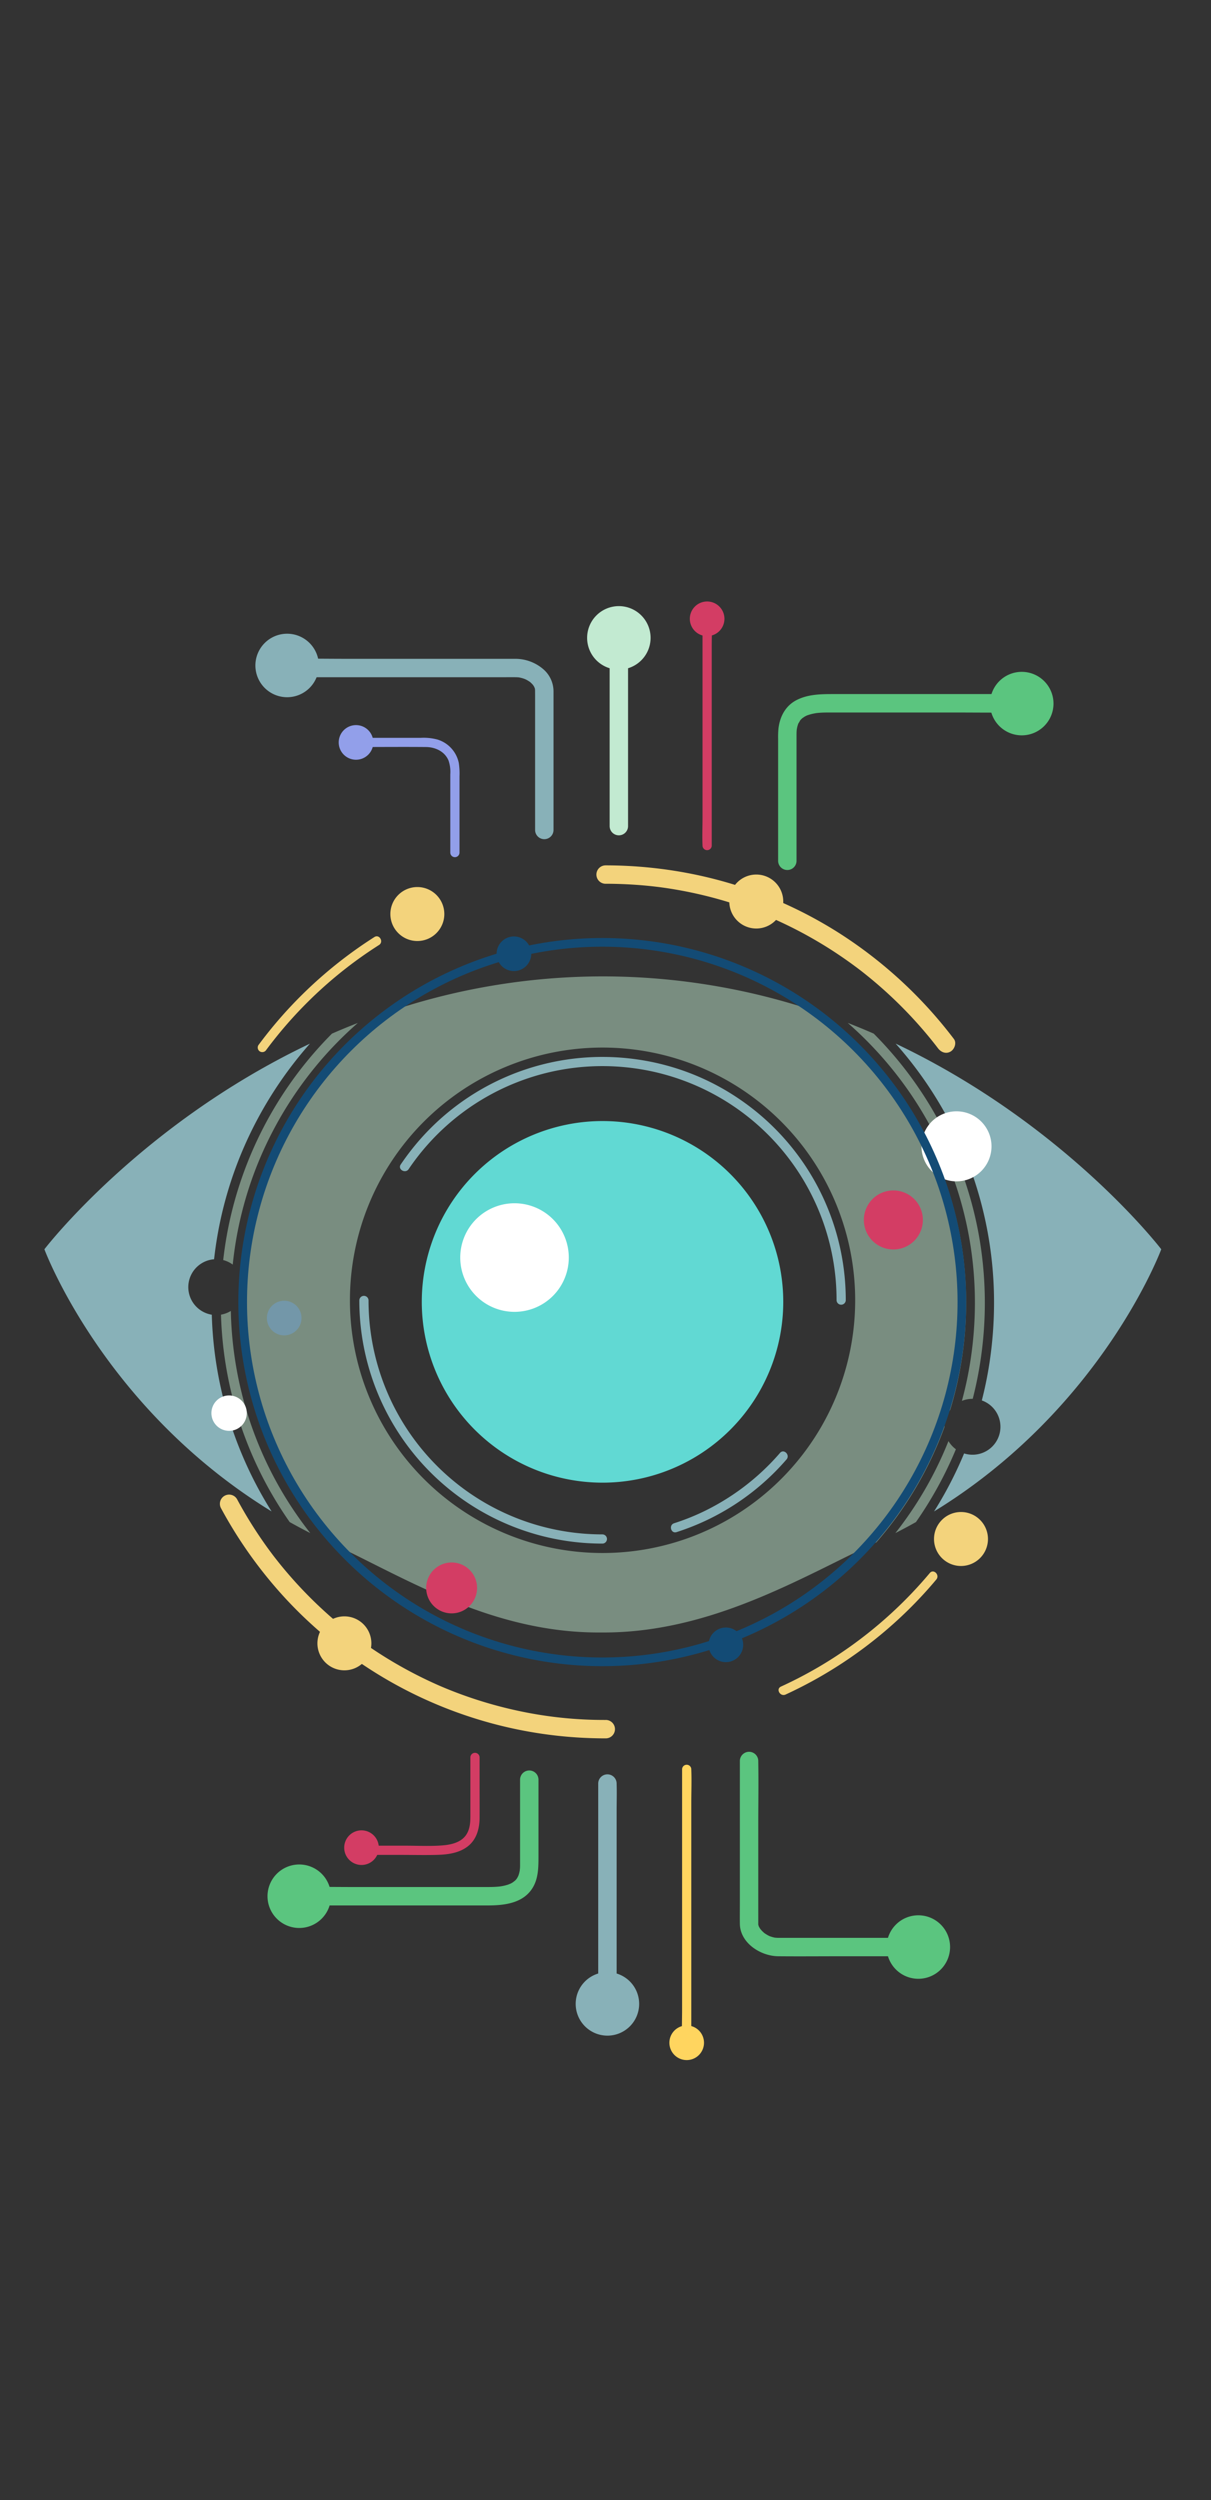 <svg xmlns="http://www.w3.org/2000/svg" xmlns:xlink="http://www.w3.org/1999/xlink" width="480.811" height="992.297" viewBox="0 0 480.811 992.297"><rect x="0" y="0" width="480.811" height="992.297" fill="#333333" stroke="none"/><defs><clipPath id="a"><rect width="303.274" height="260.398" transform="translate(87.743 387.507)" fill="none"/></clipPath></defs><g transform="translate(-237 -2568.203)"><path d="M97.393,259.3l-.061-.078c.136.175.12.154.061.078" transform="translate(237 2568.203)"/><path d="M310.981,516.681a71.758,71.758,0,1,1-71.758-71.758,71.758,71.758,0,0,1,71.758,71.758" transform="translate(237 2568.203)" fill="#61d9d3"/><path d="M193.773,341.783l-.169-.072-.034-.014.2.086" transform="translate(237 2568.203)"/><path d="M228.2,330.616l-.16-.022c-.2-.025.089.012.16.022" transform="translate(237 2568.203)"/><path d="M328.667,303.69c-.173.138.546-.413,0,0" transform="translate(237 2568.203)"/><path d="M295.072,652.8a6.872,6.872,0,1,1-6.872-6.872,6.872,6.872,0,0,1,6.872,6.872" transform="translate(237 2568.203)" fill="#134b75"/><path d="M210.922,378.531a6.872,6.872,0,1,1-6.872-6.872,6.872,6.872,0,0,1,6.872,6.872" transform="translate(237 2568.203)" fill="#134b75"/><path d="M119.709,523.108a6.873,6.873,0,1,1-6.872-6.872,6.872,6.872,0,0,1,6.872,6.872" transform="translate(237 2568.203)" fill="#274684"/><path d="M355.592,414.181a154.581,154.581,0,0,1,39.08,102.985v0a159.74,159.74,0,0,1-1.837,23.887q-1.14,7.452-3.014,14.757a11.089,11.089,0,0,1-7.036,21.029q-2.01,4.824-4.337,9.507a153.059,153.059,0,0,1-7.6,13.517C437.7,558.9,461.064,495.81,461.064,495.81s-37.918-49.561-105.472-81.629" transform="translate(237 2568.203)" fill="#88b1b8"/><path d="M85,499.777A154.262,154.262,0,0,1,95.52,458.441a156.53,156.53,0,0,1,23.992-40.089q1.735-2.109,3.547-4.151c-67.528,32.068-105.431,81.61-105.431,81.61s23.363,63.083,90.216,104.056q-.732-1.158-1.443-2.334a154.521,154.521,0,0,1-22.312-75.75A11.09,11.09,0,0,1,85,499.777" transform="translate(237 2568.203)" fill="#88b1b8"/><g transform="translate(237 2568.203)" opacity="0.49"><g clip-path="url(#a)"><path d="M381.915,494.978a143.859,143.859,0,0,0-38.293-77.488,145.565,145.565,0,0,0-16.984-15.174,265.693,265.693,0,0,0-87.183-14.808h-.219a265.683,265.683,0,0,0-87.2,14.815q-4.346,3.3-8.43,6.937a145.34,145.34,0,0,0-27.7,33.228,143.416,143.416,0,0,0-20.344,62.993,11.1,11.1,0,0,1-.468,11.478q-.008,5.73.429,11.456a143.458,143.458,0,0,0,32.553,80.574q1.308,1.579,2.66,3.124C159.9,625.6,195.055,648.273,238.667,647.9c43.624.376,80.14-22.31,109.313-35.8a144.658,144.658,0,0,0,27.032-45.785v-.056a11.033,11.033,0,0,1,2.259-6.707,145.683,145.683,0,0,0,4.644-64.577M239.236,616.357a100.3,100.3,0,1,1,100.3-100.3,100.3,100.3,0,0,1-100.3,100.3M131.8,410.227a151.457,151.457,0,0,0-39.816,70.9A150.294,150.294,0,0,0,88.625,500.1a11.02,11.02,0,0,1,3.781,1.8,146.738,146.738,0,0,1,10.148-40.581,148.832,148.832,0,0,1,22.817-38.128,147.307,147.307,0,0,1,16.7-17.2q-5.241,2.038-10.274,4.239M112.9,593.6A147.011,147.011,0,0,1,95.79,552.177a148.569,148.569,0,0,1-4.142-31.892,11.027,11.027,0,0,1-3.905,1.476q.1,3.618.38,7.231a150.83,150.83,0,0,0,26.888,75.086q3.99,2.244,8.177,4.375A148.668,148.668,0,0,1,112.9,593.6m263.676-21.663q-2.236,5.61-4.932,11.025a147.1,147.1,0,0,1-16.151,25.492q4.182-2.127,8.17-4.373a152.212,152.212,0,0,0,15.861-28.9,11.057,11.057,0,0,1-2.948-3.248m12.669-78.106a151.249,151.249,0,0,0-40.262-81.471q-1.031-1.079-2.083-2.134-5.061-2.205-10.325-4.259a149.48,149.48,0,0,1,23.306,25.777,147.032,147.032,0,0,1,27.193,85.413v.015a151.5,151.5,0,0,1-1.747,22.712,144.358,144.358,0,0,1-3.416,16.107,11.033,11.033,0,0,1,4.189-.821h.109a153.378,153.378,0,0,0,3.036-61.339" fill="#c2ead1"/></g></g><path d="M393.664,454.961a13.9,13.9,0,1,1-13.9-13.9,13.9,13.9,0,0,1,13.9,13.9" transform="translate(237 2568.203)" fill="#fff"/><path d="M97.983,560.848a7.023,7.023,0,1,1-7.023-7.023,7.023,7.023,0,0,1,7.023,7.023" transform="translate(237 2568.203)" fill="#fff"/><path d="M162.253,464a92.835,92.835,0,0,1,84.821-40.546,92.9,92.9,0,0,1,84.9,86.786q.173,2.9.174,5.809a1.828,1.828,0,0,0,3.654,0,96.425,96.425,0,0,0-40.7-78.771,95.851,95.851,0,0,0-42.192-16.823A96.451,96.451,0,0,0,162.8,457.052q-1.929,2.5-3.7,5.107c-1.323,1.952,1.842,3.783,3.157,1.845" transform="translate(237 2568.203)" fill="#88b1b8"/><path d="M239.236,608.968a92.805,92.805,0,0,1-92.915-92.915,1.829,1.829,0,0,0-3.655,0,96.5,96.5,0,0,0,96.57,96.57,1.829,1.829,0,0,0,0-3.655" transform="translate(237 2568.203)" fill="#88b1b8"/><path d="M309.69,576.64a94.359,94.359,0,0,1-31.346,23.731,91.983,91.983,0,0,1-10.692,4.174c-2.229.718-1.276,4.248.972,3.524a96.728,96.728,0,0,0,43.65-28.845c1.534-1.769-1.04-4.365-2.584-2.584" transform="translate(237 2568.203)" fill="#88b1b8"/><path d="M105.727,416.672a168.436,168.436,0,0,1,33.467-33.78q5.485-4.147,11.294-7.841c1.977-1.261.146-4.426-1.845-3.156a173.011,173.011,0,0,0-37.31,32.036q-4.6,5.27-8.762,10.9a1.843,1.843,0,0,0,.656,2.5,1.868,1.868,0,0,0,2.5-.656" transform="translate(237 2568.203)" fill="#f3d37c"/><path d="M240.449,682.617a161.823,161.823,0,0,1-35.888-3.886,168.371,168.371,0,0,1-17.263-4.8q-4.209-1.416-8.341-3.054c-2.765-1.1-4.615-1.886-7.577-3.251a169.652,169.652,0,0,1-30.107-17.864c-2.25-1.672-3.952-3-6.4-5.03q-3.354-2.78-6.565-5.73a170.967,170.967,0,0,1-12.206-12.424q-3.239-3.652-6.266-7.487c-.216-.274-.43-.549-.646-.824q-.393-.507-.069-.088-.213-.276-.425-.554-.741-.972-1.468-1.953-1.457-1.965-2.854-3.972A171.18,171.18,0,0,1,94.113,594.99a3.655,3.655,0,0,0-6.311,3.689,175.352,175.352,0,0,0,20.287,29.767,170.714,170.714,0,0,0,25.424,24.514,172.272,172.272,0,0,0,102.251,36.9q2.343.063,4.685.063a3.655,3.655,0,1,0,0-7.309" transform="translate(237 2568.203)" fill="#f3d37c"/><path d="M369.164,624.3A169.7,169.7,0,0,1,324.8,661.73q-7.176,4.182-14.737,7.647c-2.136.98-.28,4.131,1.845,3.155a172.2,172.2,0,0,0,48.53-33.427q5.951-5.833,11.312-12.225c1.5-1.789-1.067-4.387-2.583-2.584" transform="translate(237 2568.203)" fill="#f3d37c"/><path d="M240.449,350.744q7.938.009,15.852.731,1.905.177,3.806.4.948.109,1.894.23c.252.031.5.064.756.1-.61-.08.594.083.725.1q3.843.544,7.659,1.265a168.471,168.471,0,0,1,29.36,8.36q1.633.63,3.254,1.295c.284.116.568.234.851.351.683.281.294.122.145.059q1.017.429,2.026.875,3.444,1.512,6.816,3.179,6.635,3.276,12.965,7.123,6.373,3.873,12.39,8.3c2.238,1.644,3.417,2.554,5.583,4.308q2.818,2.283,5.538,4.685,6.25,5.518,11.942,11.63,2.841,3.052,5.531,6.24,1.287,1.525,2.538,3.08.683.849,1.354,1.706.224.285.446.572c-.354-.456.46.6.535.7,1.194,1.568,3.149,2.394,5,1.311,1.544-.9,2.514-3.42,1.311-5a176.145,176.145,0,0,0-45.08-41.719,172.053,172.053,0,0,0-56.869-23.36,176.288,176.288,0,0,0-36.328-3.821,3.654,3.654,0,1,0,0,7.309" transform="translate(237 2568.203)" fill="#f3d37c"/><path d="M310.982,357.8a10.711,10.711,0,1,1-10.711-10.711A10.712,10.712,0,0,1,310.982,357.8" transform="translate(237 2568.203)" fill="#f3d37c"/><path d="M176.414,362.761A10.711,10.711,0,1,1,165.7,352.05a10.711,10.711,0,0,1,10.711,10.711" transform="translate(237 2568.203)" fill="#f3d37c"/><path d="M147.45,652.215A10.711,10.711,0,1,1,136.739,641.5a10.711,10.711,0,0,1,10.711,10.711" transform="translate(237 2568.203)" fill="#f3d37c"/><path d="M392.26,610.8a10.711,10.711,0,1,1-10.711-10.711A10.711,10.711,0,0,1,392.26,610.8" transform="translate(237 2568.203)" fill="#f3d37c"/><path d="M405.534,775.068l.061.078c-.136-.175-.12-.154-.061-.078" transform="translate(237 2568.203)"/><path d="M114.624,268.778H199.7c1.715,0,3.434-.029,5.149,0,.325.006.647.022.971.047.772.06.328.044.163.016a13.463,13.463,0,0,1,1.8.44c-.081-.025,1.033.376.579.192s.594.289.531.256a15.114,15.114,0,0,1,1.47.886c.842.559-.4-.455.3.249.151.153.316.291.468.443.185.187.36.383.532.582.377.432-.39-.7.076.115.1.173.214.335.312.509s.411,1.013.125.176c.061.18.125.355.177.538.077.273.09.981.077.119q.025,1.709.026,3.418V329.4a3.655,3.655,0,0,0,7.31,0V279.55c0-1.733,0-3.466,0-5.2a11.623,11.623,0,0,0-4.182-8.866,17.068,17.068,0,0,0-11.058-4.016c-.7,0-1.4,0-2.1,0H137.1c-7.374,0-14.765-.15-22.138,0-.114,0-.228,0-.342,0a3.655,3.655,0,1,0,0,7.309" transform="translate(237 2568.203)" fill="#88b1b8"/><path d="M126.6,264.113a12.6,12.6,0,1,1-12.6-12.6,12.6,12.6,0,0,1,12.6,12.6" transform="translate(237 2568.203)" fill="#88b1b8"/><path d="M316.253,341.639V296.187q0-2.163,0-4.328c0-.557,0-1.113.038-1.669.017-.278.043-.555.071-.832-.077.764-.012.074.031-.123.1-.482.2-.959.348-1.431.069-.222.15-.439.224-.659.267-.793-.3.392,0,.012a10.782,10.782,0,0,0,.7-1.214c.421-.7-.557.517.029-.042.114-.109.216-.244.326-.36a12.071,12.071,0,0,1,.893-.814c-.792.673.209-.1.463-.253.214-.126.432-.243.653-.354.42-.211.567-.246.046-.046a18.365,18.365,0,0,1,2.522-.776c.453-.1.91-.176,1.366-.262.949-.179-.808.071.167-.026.292-.03.584-.064.877-.089,1.522-.133,3.048-.146,4.575-.146h48.289c8.8,0,17.6.123,26.4,0,.142,0,.284,0,.425,0a3.654,3.654,0,1,0,0-7.309H330.577c-4.881,0-9.909.113-14.345,2.4-4.325,2.229-6.577,6.481-7.141,11.172a34.833,34.833,0,0,0-.147,4.162v48.44a3.654,3.654,0,1,0,7.309,0" transform="translate(237 2568.203)" fill="#5bc57f"/><path d="M418.278,279.243a12.6,12.6,0,1,1-12.6-12.6,12.6,12.6,0,0,1,12.6,12.6" transform="translate(237 2568.203)" fill="#5bc57f"/><path d="M363.3,769.088H310.17c-.367,0-.735,0-1.1,0h-.19c-.127,0-.255,0-.382-.006-.048,0-1.238-.111-.476-.006a9.782,9.782,0,0,1-1.049-.212c-.456-.114-.9-.262-1.341-.416-1.026-.358.333.18-.237-.107-.253-.128-.506-.254-.753-.4a12.916,12.916,0,0,1-1.258-.814c-.49-.357.565.564-.148-.136-.225-.222-.467-.425-.688-.651-.188-.192-.871-1.022-.415-.411a9.356,9.356,0,0,1-.766-1.2c-.085-.16-.162-.323-.24-.487.373.783.1.253.048.022-.012-.059-.159-.6-.151-.6.067-.006.033.966.037.034.011-2.052,0-4.1,0-6.157V724.411c0-8.354.142-16.721,0-25.074,0-.142,0-.285,0-.427a3.654,3.654,0,1,0-7.309,0V755.3c0,2.742-.038,5.488,0,8.23.106,7.621,8.236,12.8,15.206,12.868,8.6.087,17.2,0,25.791,0H363.3a3.654,3.654,0,1,0,0-7.309" transform="translate(237 2568.203)" fill="#5bc57f"/><path d="M377.215,772.743a12.6,12.6,0,1,1-12.6-12.6,12.6,12.6,0,0,1,12.6,12.6" transform="translate(237 2568.203)" fill="#5bc57f"/><path d="M206.487,706.381v32.6c0,.4,0,.8,0,1.206,0,.382-.007.763-.027,1.145-.014.248-.165,1.452-.035.666-.082.5-.176.991-.307,1.478a12.177,12.177,0,0,1-.442,1.325c.3-.751-.046.032-.2.307-.083.146-.171.291-.263.433-.035.054-.516.723-.145.237s-.135.143-.183.2c-.136.15-.277.294-.423.434-.28.27-1.076.69-.28.28-.319.164-.612.413-.925.593s-.664.34-1,.508c.833-.418-.241.078-.565.184a18.788,18.788,0,0,1-2.362.589c-.321.059-1.252.187-.433.086-.536.066-1.072.12-1.611.16-1.1.081-2.2.108-3.3.11-6.475.015-12.95,0-19.425,0H139.834c-7.15,0-14.317-.147-21.466,0-.109,0-.219,0-.328,0a3.654,3.654,0,1,0,0,7.309h53.547q11.05,0,22.1,0c5.655,0,12.308-.62,16.364-5.084,3.657-4.026,3.745-9.178,3.745-14.274V706.381a3.655,3.655,0,1,0-7.309,0" transform="translate(237 2568.203)" fill="#5bc57f"/><path d="M131.413,752.576a12.6,12.6,0,1,1-12.6-12.6,12.6,12.6,0,0,1,12.6,12.6" transform="translate(237 2568.203)" fill="#5bc57f"/><path d="M249.361,327.87V253.155a3.655,3.655,0,1,0-7.31,0V327.87a3.655,3.655,0,1,0,7.31,0" transform="translate(237 2568.203)" fill="#c2ead1"/><path d="M258.309,253.155a12.6,12.6,0,1,1-12.6-12.6,12.6,12.6,0,0,1,12.6,12.6" transform="translate(237 2568.203)" fill="#c2ead1"/><path d="M237.513,707.919v76.574c0,3.547-.122,7.118,0,10.664,0,.05,0,.1,0,.15a3.655,3.655,0,1,0,7.309,0V718.734c0-3.548.122-7.119,0-10.665,0-.05,0-.1,0-.15a3.655,3.655,0,1,0-7.309,0" transform="translate(237 2568.203)" fill="#88b1b8"/><path d="M253.77,795.307a12.6,12.6,0,1,1-12.6-12.6,12.6,12.6,0,0,1,12.6,12.6" transform="translate(237 2568.203)" fill="#88b1b8"/><path d="M282.583,335.659V256.734c0-3.65.159-7.339,0-10.986,0-.052,0-.1,0-.157a1.829,1.829,0,0,0-3.655,0v78.925c0,3.649-.159,7.339,0,10.985,0,.053,0,.106,0,.158a1.829,1.829,0,0,0,3.655,0" transform="translate(237 2568.203)" fill="#d33d64"/><path d="M287.629,245.59a6.872,6.872,0,1,1-6.872-6.872,6.872,6.872,0,0,1,6.872,6.872" transform="translate(237 2568.203)" fill="#d33d64"/><path d="M142.414,296.481c8.91,0,17.824-.09,26.733,0,3.736.038,7.457,1.773,8.944,5.385a13.932,13.932,0,0,1,.692,5.472v31.09a1.828,1.828,0,0,0,3.654,0V308.1a27.832,27.832,0,0,0-.283-5.319,12.309,12.309,0,0,0-8.5-9.281,21.235,21.235,0,0,0-6.555-.671H142.414a1.829,1.829,0,0,0,0,3.655" transform="translate(237 2568.203)" fill="#929fea"/><path d="M148.224,294.654a6.872,6.872,0,1,1-6.872-6.872,6.872,6.872,0,0,1,6.872,6.872" transform="translate(237 2568.203)" fill="#929fea"/><path d="M186.759,697.419v23.362c0,2.631-.2,5.339-1.762,7.563-2.025,2.889-5.847,3.77-9.157,4.045-4.906.407-9.93.127-14.844.127H144.4a1.829,1.829,0,0,0,0,3.655H159.06c4.986,0,10,.143,14.981-.025,4.115-.139,8.5-.818,11.809-3.458,3.392-2.708,4.535-6.964,4.564-11.151.032-4.79,0-9.583,0-14.374v-9.744a1.829,1.829,0,0,0-3.655,0" transform="translate(237 2568.203)" fill="#d33d64"/><path d="M150.407,733.3a6.872,6.872,0,1,1-6.872-6.872,6.872,6.872,0,0,1,6.872,6.872" transform="translate(237 2568.203)" fill="#d33d64"/><path d="M270.816,702.151V797.31c0,4.4-.174,8.842,0,13.241,0,.061,0,.122,0,.183a1.829,1.829,0,0,0,3.655,0V715.575c0-4.4.174-8.842,0-13.241,0-.061,0-.122,0-.183a1.829,1.829,0,0,0-3.655,0" transform="translate(237 2568.203)" fill="#ffd55f"/><path d="M279.516,810.734a6.872,6.872,0,1,1-6.872-6.872,6.872,6.872,0,0,1,6.872,6.872" transform="translate(237 2568.203)" fill="#ffd55f"/><path d="M225.83,499.1a21.549,21.549,0,1,1-21.549-21.549A21.549,21.549,0,0,1,225.83,499.1" transform="translate(237 2568.203)" fill="#fff"/><circle cx="142.774" cy="142.774" r="142.774" transform="translate(274.215 3084.981) rotate(-45)" fill="none" stroke="#134b75" stroke-miterlimit="10" stroke-width="3.445"/><path d="M189.413,630.217a10.1,10.1,0,1,1-10.1-10.1,10.1,10.1,0,0,1,10.1,10.1" transform="translate(237 2568.203)" fill="#d33d64"/><path d="M366.414,484.175A11.715,11.715,0,1,1,354.7,472.46a11.715,11.715,0,0,1,11.715,11.715" transform="translate(237 2568.203)" fill="#d33d64"/><rect width="480.811" height="992.297" transform="translate(237 2568.203)" fill="none"/></g></svg>